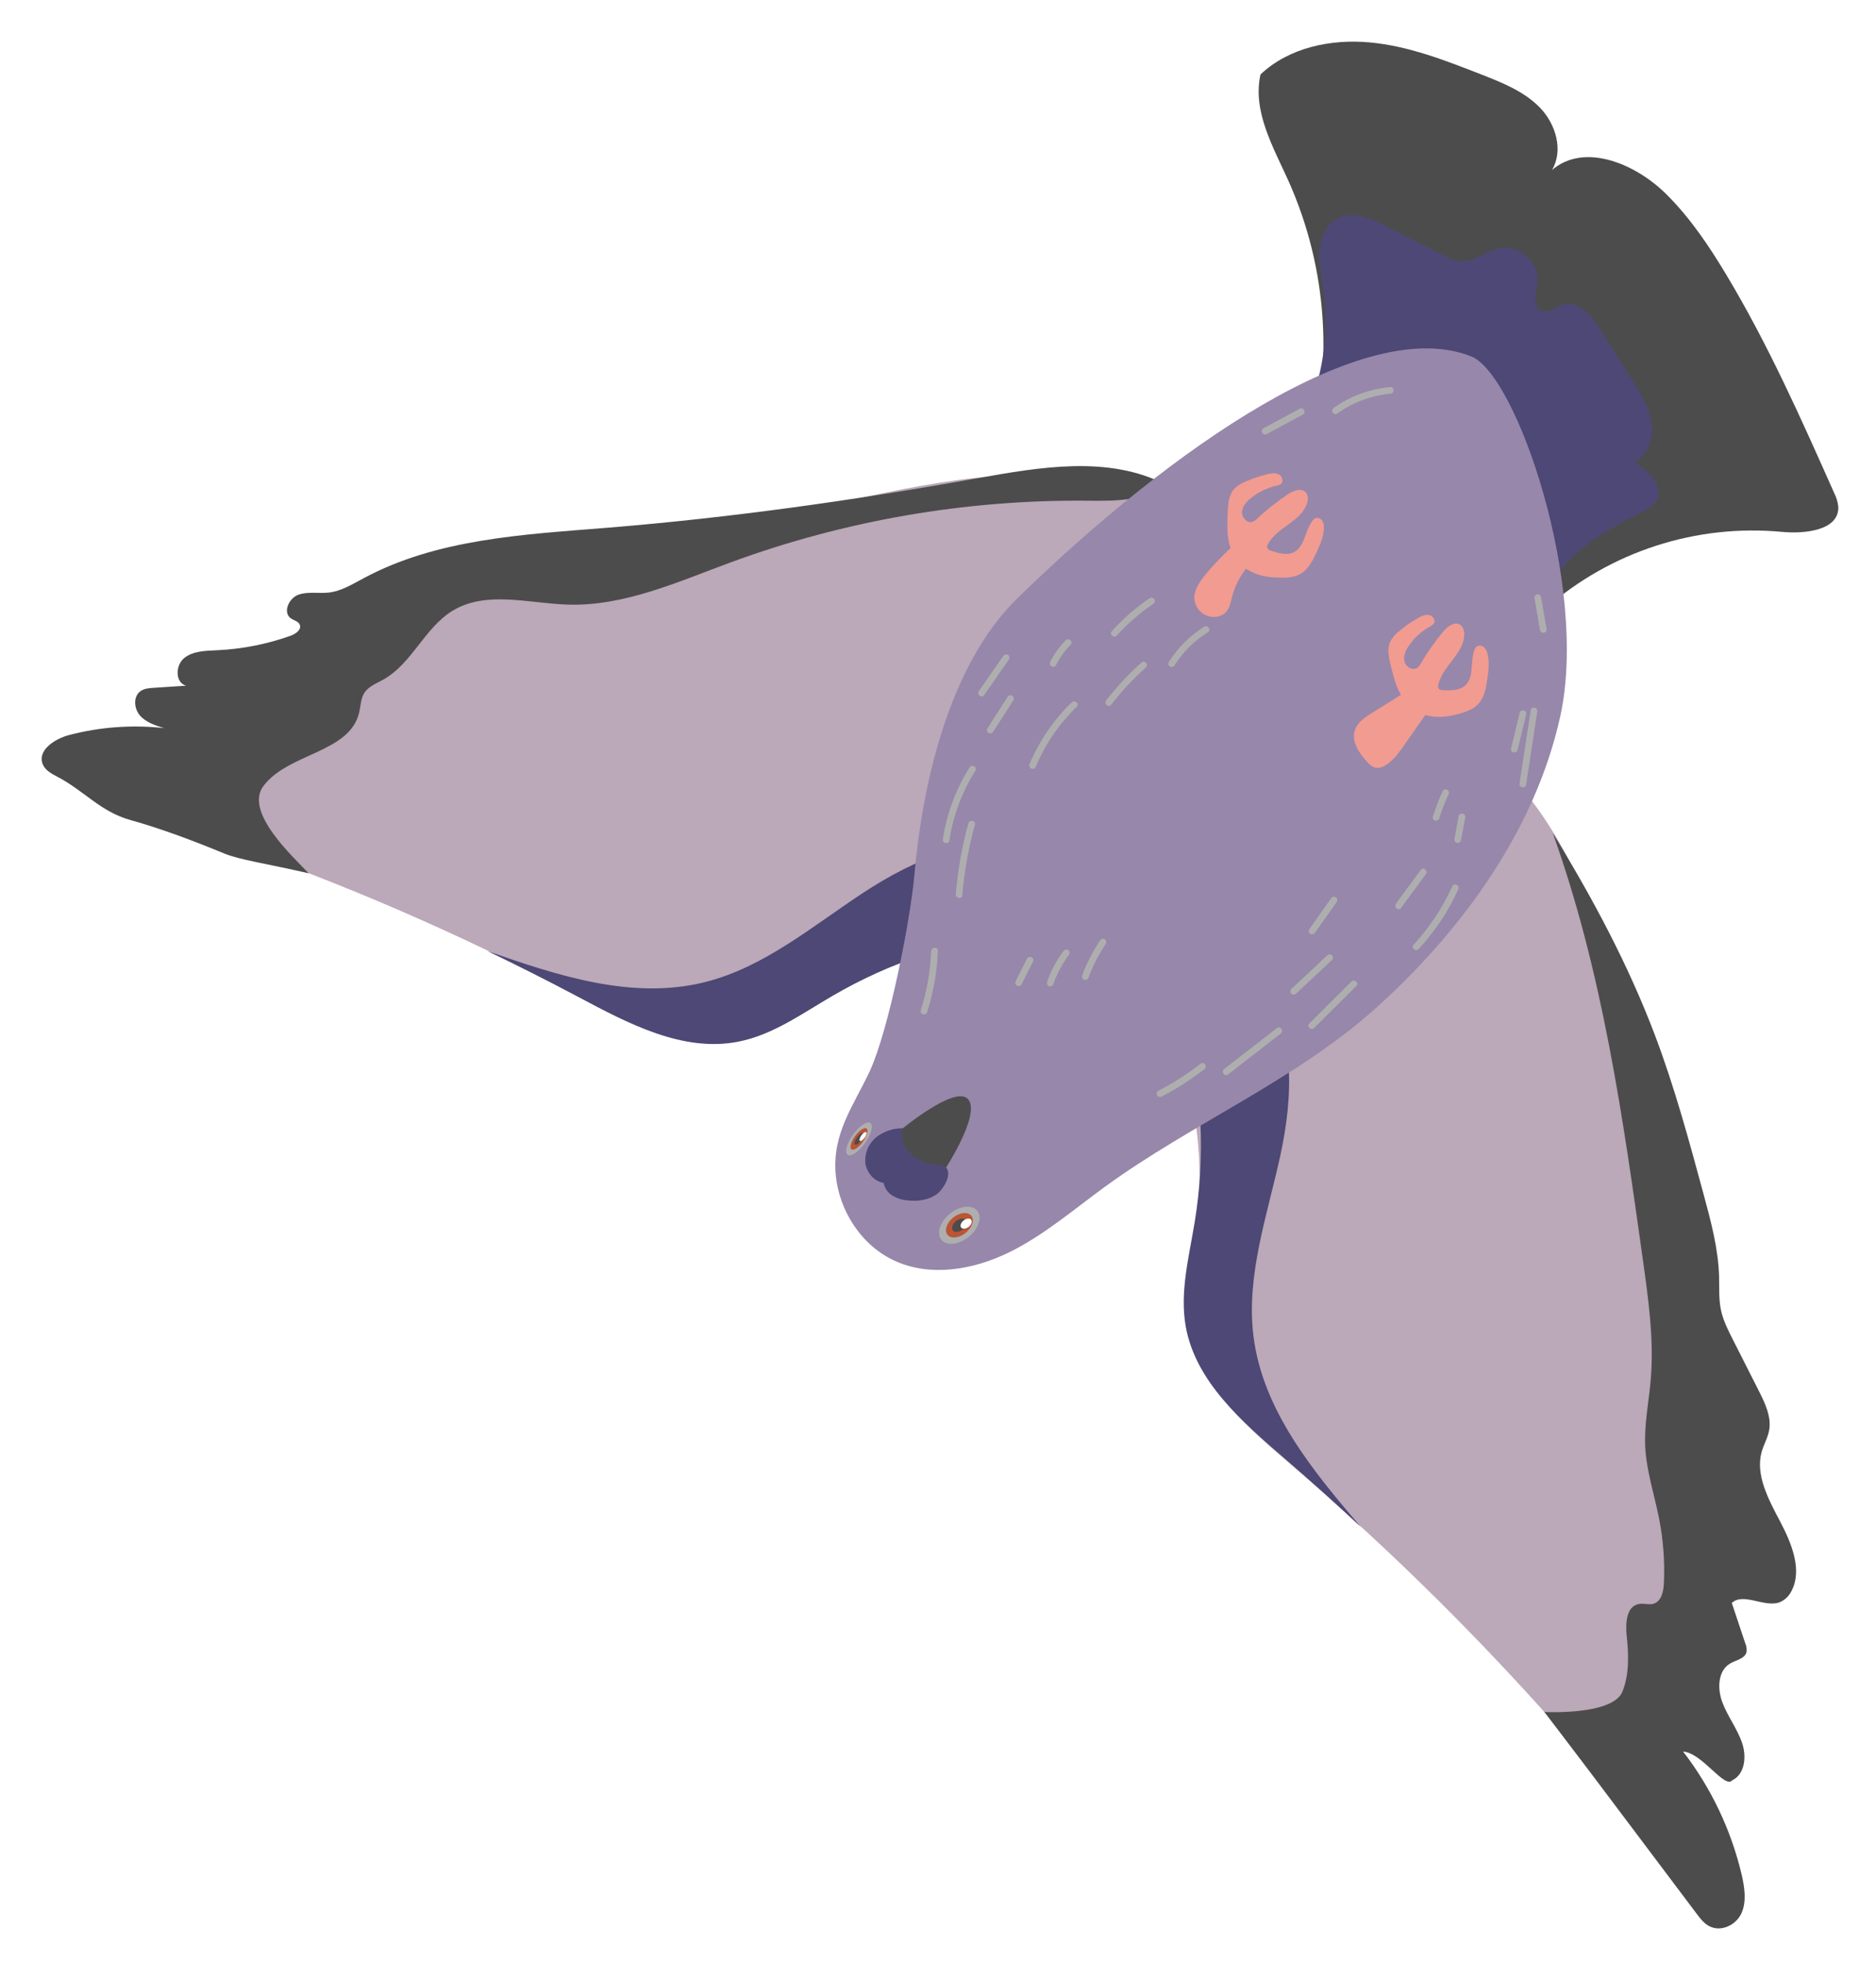 ﻿<svg width="214" height="224" viewBox="0 0 214 224" fill="none" xmlns="http://www.w3.org/2000/svg">
<g filter="url(#filter0_d_431_46)">
<path d="M176.392 65.335C180.043 62.148 184.304 59.736 188.917 58.245C193.53 56.753 198.397 56.215 203.221 56.661C205.91 56.923 209.812 56.49 209.698 53.798C209.641 53.247 209.48 52.713 209.224 52.222C205.464 43.764 201.692 35.283 196.931 27.35C194.967 24.076 192.818 20.876 190.109 18.178C186.642 14.711 180.77 12.195 177.04 15.393C178.361 13.174 177.486 10.184 175.704 8.32C173.922 6.456 171.438 5.459 169.035 4.516C164.887 2.896 160.676 1.241 156.238 0.835C151.8 0.43 147.027 1.428 143.79 4.491C142.85 8.661 145.224 12.748 146.981 16.64C151.496 26.731 152.2 38.116 148.965 48.699L176.392 65.335Z" fill="#4C4C4C"/>
<path d="M176.765 63.043C178.792 58.867 183.226 56.508 187.357 54.375C187.949 54.068 188.561 53.738 188.915 53.168C189.9 51.553 188.072 49.717 186.471 48.709C188.027 47.92 188.657 45.937 188.407 44.222C188.158 42.507 187.21 40.973 186.288 39.508L182.585 33.613C181.588 32.029 180.025 30.212 178.239 30.761C177.424 31.009 176.632 31.743 175.849 31.415C174.77 30.967 175.253 29.388 175.378 28.227C175.615 26.028 173.385 23.943 171.205 24.296C169.589 24.564 168.202 25.911 166.572 25.792C165.865 25.74 165.213 25.413 164.583 25.092L157.99 21.738C156.36 20.911 154.444 20.069 152.773 20.817C151.401 21.431 150.657 22.978 150.515 24.468C150.373 25.958 150.719 27.448 150.934 28.931C151.499 32.847 151.173 36.842 149.979 40.618C154.624 40.098 158.853 43.139 162.34 46.235C166.665 50.082 170.672 54.27 174.322 58.76L176.765 63.043Z" fill="#4D4875"/>
<path d="M118.705 104.476C114.56 102.563 109.669 103.424 105.331 104.868C101.739 106.062 98.281 107.624 95.013 109.531C91.549 111.548 88.194 113.993 84.26 114.763C77.908 116.012 71.674 112.676 65.966 109.645C52.637 102.571 38.763 96.567 24.476 91.69C22.597 91.049 20.356 89.97 20.329 87.988C20.31 86.588 21.462 85.482 22.525 84.566L38.401 70.884C42.747 67.138 47.183 63.337 52.449 61.059C60.074 57.763 68.67 57.963 76.917 56.977C87.816 55.673 98.369 52.233 109.246 50.758C120.123 49.283 131.933 50.056 140.885 56.371L139.95 57.902L118.705 104.476Z" fill="#BBA8B8"/>
<path d="M65.936 109.696C71.642 112.727 77.878 116.063 84.228 114.812C88.16 114.038 91.515 111.593 94.98 109.58C98.25 107.673 101.708 106.111 105.3 104.917C109.637 103.474 114.529 102.611 118.672 104.526L119.805 102.043L118.17 92.881C111.492 90.848 104.346 93.974 98.505 97.807C92.665 101.64 87.137 106.363 80.351 108.036C72.125 110.078 63.645 107.298 55.583 104.471C59.074 106.142 62.525 107.883 65.936 109.696Z" fill="#4D4875"/>
<path d="M131.878 114.2C135.185 117.34 136.289 122.007 136.659 126.357C136.967 129.928 136.895 133.522 136.444 137.079C135.964 140.813 135.053 144.595 135.881 148.367C137.2 154.467 142.579 159.046 147.483 163.245C158.923 173.041 169.621 183.666 179.491 195.035C180.788 196.529 182.612 198.207 184.399 197.627C185.66 197.211 186.206 195.832 186.62 194.593L192.777 176.088C194.463 171.022 196.165 165.86 196.182 160.416C196.208 152.54 192.727 144.868 190.445 137.144C187.429 126.936 186.468 116.38 183.608 106.14C180.748 95.901 175.53 85.51 166.437 79.404C166.101 79.841 165.763 80.279 165.425 80.712L131.878 114.2Z" fill="#BBA8B8"/>
<path d="M146.623 162.423C141.736 158.214 136.367 153.61 135.251 147.253C134.571 143.314 135.642 139.316 136.286 135.368C136.894 131.641 137.112 127.862 136.937 124.092C136.726 119.538 135.773 114.68 132.484 111.515L134.4 109.57L143.573 107.791C147.879 113.271 147.526 121.044 146.038 127.855C144.551 134.666 142.123 141.507 142.987 148.417C144.036 156.806 149.686 163.698 155.235 170.17C152.417 167.532 149.546 164.949 146.623 162.423Z" fill="#4D4875"/>
<path d="M14.897 89.541C11.414 88.576 9.606 86.168 6.395 84.518C5.774 84.198 5.129 83.802 4.87 83.157C4.243 81.59 6.232 80.273 7.863 79.845C11.4 78.915 15.078 78.644 18.71 79.048C17.711 78.742 16.656 78.402 15.967 77.613C15.277 76.823 15.175 75.439 16.029 74.832C16.455 74.529 17.007 74.486 17.526 74.452C18.768 74.369 20.004 74.288 21.235 74.21C19.974 73.887 19.991 71.895 20.998 71.07C22.005 70.246 23.422 70.231 24.73 70.169C27.601 70.038 30.437 69.481 33.144 68.516C33.731 68.308 34.437 67.807 34.189 67.239C34.018 66.85 33.507 66.767 33.165 66.52C32.229 65.842 32.951 64.22 34.044 63.833C35.136 63.446 36.341 63.718 37.494 63.59C38.931 63.429 40.205 62.631 41.481 61.953C49.831 57.46 59.665 56.972 69.114 56.209C83.318 55.058 97.454 53.063 111.488 50.549C118.676 49.264 126.476 47.923 132.953 51.265C130.506 53.206 127.089 53.14 123.968 53.111C110.097 52.985 96.313 55.376 83.289 60.167C77.274 62.382 71.209 65.156 64.803 64.961C60.347 64.83 55.506 63.339 51.679 65.63C48.451 67.564 47.004 71.69 43.715 73.522C42.947 73.95 42.059 74.275 41.577 75.008C41.135 75.685 41.15 76.547 40.955 77.331C39.825 81.886 32.897 81.892 30.059 85.636C27.805 88.608 33.441 93.729 35.207 95.608C30.456 94.512 27.321 94.073 25.591 93.355C22.244 91.972 18.389 90.507 14.897 89.541Z" fill="#4C4C4C"/>
<path d="M193.55 214.294C193.936 214.806 194.339 215.336 194.898 215.656C196.268 216.444 198.029 215.583 198.642 214.245C199.255 212.906 199.016 211.302 198.671 209.808C197.467 204.711 195.19 199.929 191.993 195.779C194.198 195.949 196.725 200.086 197.613 199.059C199.07 198.341 199.262 196.311 198.698 194.719C198.135 193.127 197.046 191.721 196.46 190.135C195.875 188.548 195.978 186.525 197.387 185.725C198.07 185.338 199.064 185.183 199.233 184.416C199.272 184.08 199.221 183.741 199.085 183.432L197.551 178.836C198.847 177.612 201.242 179.361 202.964 178.773C203.578 178.53 204.078 178.063 204.361 177.468C205.614 175.095 204.396 172.067 203.065 169.545C201.733 167.023 200.226 164.22 200.953 161.616C201.195 160.749 201.677 159.965 201.823 159.07C202.069 157.557 201.324 156.003 200.598 154.573L197.659 148.769C197.128 147.722 196.593 146.661 196.339 145.54C196.043 144.233 196.137 142.907 196.1 141.585C196.011 138.433 195.166 135.299 194.328 132.198C192.684 126.128 191.038 120.044 188.799 114.117C185.768 106.096 181.676 98.421 177.129 91.024C182.794 106.837 185.121 123.357 187.416 139.749C188.049 144.276 188.685 148.848 188.308 153.329C188.091 155.927 187.537 158.487 187.68 161.114C187.83 163.827 188.72 166.496 189.252 169.189C189.735 171.621 189.921 174.102 189.807 176.579C189.763 177.545 189.514 178.7 188.57 178.937C188.067 179.063 187.507 178.869 186.991 178.947C185.514 179.17 185.406 181.147 185.564 182.629C185.796 184.778 185.857 186.999 185.076 188.945C183.972 191.691 176.168 191.27 176.168 191.27C176.168 191.27 179.658 195.829 181.414 198.163L193.55 214.294Z" fill="#4C4C4C"/>
<path d="M95.331 129.965C95.711 134.147 98.318 138.147 102.169 139.855C106.224 141.663 111.043 140.822 115.04 138.877C119.037 136.932 122.437 133.987 126.032 131.371C136.077 124.066 147.854 119.191 157.068 110.88C166.855 102.038 175.144 90.581 177.98 77.724C181.269 62.779 173.002 38.754 167.868 36.673C155.695 31.729 133.606 47.159 116.107 64.188C108.064 72.025 105.182 85.875 104.295 95.89C103.844 100.958 101.394 113.494 99.201 118.209C97.343 122.165 94.909 125.3 95.331 129.965Z" fill="#9787AB"/>
<path d="M107.69 129.538C107.69 129.538 111.928 123.126 110.439 121.382C108.949 119.638 102.466 125.117 102.466 125.117L103.382 129.307L107.69 129.538Z" fill="#4C4C4C"/>
<path d="M106.92 132.163C105.98 132.873 104.742 133.045 103.578 132.923C102.961 132.88 102.361 132.697 101.826 132.388C101.56 132.232 101.331 132.02 101.154 131.767C100.977 131.515 100.857 131.227 100.802 130.924C99.71 130.75 98.848 129.748 98.713 128.653C98.664 128.102 98.75 127.547 98.965 127.037C99.18 126.526 99.516 126.076 99.945 125.725C100.82 125.031 101.911 124.664 103.028 124.69C102.575 125.882 103.296 127.259 104.352 127.973C104.918 128.334 105.543 128.595 106.198 128.745C106.646 128.859 107.66 128.835 107.946 129.193C108.621 130.035 107.569 131.669 106.92 132.163Z" fill="#4D4875"/>
<path d="M107.391 137.411C106.793 136.672 107.231 135.35 108.361 134.437C109.491 133.523 110.882 133.373 111.476 134.101C112.07 134.83 111.633 136.16 110.506 137.075C109.378 137.99 107.982 138.139 107.391 137.411Z" fill="#AEAEAF"/>
<path d="M108.085 136.846C107.695 136.367 107.98 135.489 108.725 134.885C109.469 134.282 110.384 134.186 110.79 134.66C111.196 135.134 110.895 136.02 110.15 136.621C109.405 137.223 108.477 137.328 108.085 136.846Z" fill="#BA5535"/>
<path d="M108.811 136.442C108.51 136.263 108.551 135.821 108.891 135.435C109.231 135.048 109.754 134.892 110.054 135.071C110.353 135.25 110.316 135.691 109.976 136.077C109.636 136.463 109.112 136.618 108.811 136.442Z" fill="#4C4C4C"/>
<path d="M109.644 136.021C109.483 135.822 109.602 135.456 109.913 135.213C110.225 134.97 110.608 134.92 110.77 135.121C110.932 135.323 110.812 135.686 110.501 135.929C110.189 136.173 109.801 136.203 109.644 136.021Z" fill="white"/>
<path d="M96.562 127.538C96.382 127.029 96.858 125.891 97.644 124.988C98.43 124.085 99.22 123.765 99.409 124.27C99.598 124.776 99.113 125.919 98.329 126.822C97.546 127.724 96.753 128.045 96.562 127.538Z" fill="#AEAEAF"/>
<path d="M97.049 126.983C96.931 126.647 97.243 125.895 97.764 125.304C98.284 124.714 98.803 124.497 98.928 124.83C99.053 125.164 98.734 125.918 98.214 126.509C97.694 127.099 97.175 127.316 97.049 126.983Z" fill="#BA5535"/>
<path d="M97.523 126.549C97.392 126.448 97.496 126.083 97.752 125.722C98.007 125.36 98.322 125.159 98.453 125.26C98.584 125.361 98.48 125.725 98.224 126.087C97.968 126.448 97.654 126.65 97.523 126.549Z" fill="#4C4C4C"/>
<path d="M98.054 126.083C98.004 125.944 98.132 125.632 98.352 125.384C98.571 125.135 98.785 125.047 98.837 125.186C98.888 125.324 98.758 125.636 98.539 125.885C98.32 126.134 98.107 126.221 98.054 126.083Z" fill="white"/>
<path d="M165.774 77.576C166.834 77.334 167.97 77.048 168.687 76.232C169.319 75.509 169.509 74.515 169.647 73.558C169.785 72.602 169.932 71.557 169.691 70.606C169.637 70.301 169.486 70.022 169.26 69.808C169.147 69.706 169.001 69.645 168.848 69.636C168.695 69.627 168.544 69.671 168.419 69.76C168.319 69.855 168.245 69.972 168.201 70.103C167.672 71.428 168.205 73.19 167.158 74.164C166.506 74.765 165.52 74.766 164.635 74.73C164.448 74.722 164.239 74.703 164.127 74.555C164.086 74.483 164.061 74.403 164.053 74.321C164.045 74.239 164.055 74.156 164.082 74.077C164.55 71.966 166.986 70.561 167.034 68.401C167.043 67.961 166.912 67.47 166.536 67.242C165.89 66.853 165.11 67.462 164.626 68.042C163.684 69.174 162.836 70.382 162.092 71.653C161.996 71.847 161.86 72.019 161.694 72.159C161.168 72.545 160.358 72.074 160.208 71.441C160.057 70.807 160.363 70.155 160.735 69.619C161.358 68.722 162.179 67.98 163.134 67.449C163.301 67.374 163.447 67.262 163.561 67.12C163.801 66.747 163.438 66.213 163.008 66.142C162.577 66.071 162.137 66.269 161.754 66.491C161.004 66.921 160.294 67.416 159.632 67.971C159.206 68.29 158.854 68.698 158.601 69.165C158.203 70.019 158.423 71.017 158.649 71.931C158.954 73.151 159.266 74.395 159.924 75.466C161.241 77.625 163.513 78.092 165.774 77.576Z" fill="#F29B91"/>
<path d="M145.282 61.856C146.369 61.923 147.534 61.971 148.454 61.392C149.264 60.867 149.727 59.967 150.138 59.099C150.548 58.232 150.979 57.269 151.019 56.278C151.052 55.971 150.986 55.661 150.832 55.394C150.753 55.264 150.631 55.164 150.487 55.112C150.343 55.061 150.185 55.059 150.04 55.109C149.918 55.172 149.812 55.264 149.733 55.377C148.85 56.5 148.861 58.347 147.582 58.989C146.789 59.382 145.842 59.102 145.004 58.816C144.911 58.799 144.824 58.761 144.748 58.706C144.671 58.651 144.608 58.58 144.562 58.498C144.544 58.417 144.542 58.333 144.558 58.252C144.574 58.17 144.607 58.093 144.655 58.025C145.706 56.133 148.439 55.474 149.097 53.414C149.232 52.993 149.246 52.487 148.949 52.162C148.442 51.605 147.521 51.971 146.886 52.393C145.659 53.212 144.502 54.131 143.426 55.139C143.279 55.298 143.101 55.426 142.903 55.514C142.287 55.732 141.646 55.054 141.68 54.403C141.714 53.752 142.196 53.213 142.704 52.805C143.556 52.12 144.553 51.64 145.619 51.4C145.8 51.376 145.973 51.309 146.122 51.205C146.459 50.917 146.264 50.311 145.867 50.107C145.471 49.903 144.999 49.982 144.568 50.092C143.728 50.294 142.907 50.569 142.115 50.913C141.617 51.098 141.164 51.39 140.79 51.767C140.16 52.465 140.091 53.495 140.049 54.434C139.994 55.691 139.94 56.974 140.266 58.189C140.927 60.621 142.969 61.713 145.282 61.856Z" fill="#F29B91"/>
<path d="M163.595 76.102L160.205 80.959C159.596 81.831 158.963 82.727 158.056 83.283C157.739 83.505 157.355 83.609 156.969 83.578C156.513 83.502 156.164 83.15 155.86 82.809C154.988 81.825 154.142 80.535 154.555 79.284C154.852 78.378 155.719 77.805 156.527 77.301C158.181 76.27 159.834 75.24 161.484 74.21C161.702 74.074 161.921 73.937 162.14 73.802C162.266 73.722 162.53 73.788 162.429 73.897L163.595 76.102Z" fill="#F29B91"/>
<path d="M140.826 58.11C139.674 59.128 138.6 60.231 137.614 61.409C136.946 62.216 136.274 63.138 136.238 64.139C136.239 64.45 136.304 64.758 136.431 65.042C136.558 65.326 136.742 65.581 136.973 65.79C137.204 65.998 137.476 66.157 137.772 66.255C138.068 66.353 138.381 66.388 138.692 66.359C139.051 66.33 139.394 66.198 139.68 65.978C140.253 65.511 140.382 64.73 140.558 64.035C140.885 62.787 141.488 61.628 142.323 60.642C142.712 60.184 143.159 59.745 143.386 59.199C143.612 58.654 143.539 57.957 143.035 57.698L140.826 58.11Z" fill="#F29B91"/>
<path d="M132.545 121.057C134.256 120.17 135.881 119.127 137.399 117.941C137.786 117.64 137.35 117.008 136.964 117.316C135.445 118.502 133.82 119.545 132.109 120.432C132.026 120.49 131.97 120.579 131.952 120.679C131.934 120.778 131.956 120.881 132.014 120.964C132.073 121.045 132.162 121.099 132.26 121.116C132.359 121.134 132.461 121.112 132.545 121.057Z" fill="#AEAEAF"/>
<path d="M140.08 118.558L146.099 113.889C146.484 113.591 146.05 112.956 145.661 113.265L139.644 117.933C139.256 118.231 139.693 118.866 140.08 118.558Z" fill="#AEAEAF"/>
<path d="M149.93 113.234C151.53 111.641 153.129 110.049 154.727 108.459C155.08 108.11 154.49 107.623 154.145 107.966C152.545 109.559 150.947 111.154 149.352 112.752C148.998 113.1 149.586 113.588 149.934 113.244L149.93 113.234Z" fill="#AEAEAF"/>
<path d="M147.865 109.313L151.969 105.47C152.033 105.392 152.064 105.293 152.056 105.193C152.048 105.093 152.001 105 151.925 104.934C151.847 104.871 151.747 104.84 151.646 104.849C151.546 104.857 151.453 104.904 151.386 104.98C150.017 106.257 148.649 107.538 147.282 108.823C147.217 108.9 147.185 109 147.193 109.1C147.201 109.201 147.249 109.293 147.326 109.359C147.404 109.422 147.504 109.452 147.604 109.444C147.705 109.435 147.798 109.388 147.865 109.313Z" fill="#AEAEAF"/>
<path d="M149.97 102.435L152.461 98.909C152.524 98.831 152.555 98.731 152.547 98.631C152.538 98.531 152.492 98.438 152.416 98.371C152.339 98.307 152.239 98.276 152.139 98.284C152.038 98.293 151.945 98.34 151.879 98.416L149.386 101.943C149.323 102.022 149.293 102.121 149.301 102.221C149.309 102.322 149.356 102.414 149.431 102.481C149.509 102.545 149.609 102.577 149.71 102.568C149.811 102.559 149.904 102.512 149.97 102.435Z" fill="#AEAEAF"/>
<path d="M161.834 104.239C163.698 102.226 165.224 99.925 166.352 97.427C166.554 96.98 165.865 96.649 165.662 97.098C164.561 99.537 163.072 101.783 161.253 103.749C160.916 104.105 161.505 104.61 161.834 104.239Z" fill="#AEAEAF"/>
<path d="M159.823 99.562C160.765 98.278 161.706 96.995 162.645 95.712C162.933 95.32 162.354 94.824 162.062 95.223L159.242 99.072C158.953 99.467 159.533 99.962 159.824 99.564L159.823 99.562Z" fill="#AEAEAF"/>
<path d="M166.657 91.84L167.144 89.249C167.161 89.15 167.14 89.047 167.083 88.964C167.026 88.881 166.939 88.823 166.841 88.803C166.741 88.786 166.639 88.808 166.556 88.865C166.472 88.921 166.414 89.008 166.393 89.106L165.909 91.698C165.891 91.797 165.913 91.899 165.969 91.982C166.026 92.065 166.113 92.123 166.212 92.142C166.311 92.16 166.413 92.138 166.496 92.081C166.579 92.025 166.637 91.938 166.657 91.84Z" fill="#AEAEAF"/>
<path d="M164.187 89.31C164.325 88.874 164.486 88.413 164.66 87.954C164.834 87.496 165.048 87.031 165.247 86.582C165.289 86.491 165.294 86.387 165.26 86.292C165.227 86.198 165.158 86.12 165.067 86.076C164.975 86.034 164.871 86.029 164.776 86.063C164.68 86.097 164.602 86.166 164.557 86.256C164.123 87.201 163.75 88.172 163.442 89.165C163.424 89.264 163.445 89.367 163.502 89.45C163.559 89.533 163.646 89.591 163.745 89.611C163.845 89.627 163.946 89.604 164.03 89.547C164.113 89.49 164.171 89.404 164.192 89.305L164.187 89.31Z" fill="#AEAEAF"/>
<path d="M109.769 98.126C110.001 95.399 110.486 92.698 111.217 90.058C111.347 89.585 110.598 89.446 110.466 89.916C109.739 92.555 109.259 95.255 109.032 97.981C108.991 98.471 109.733 98.615 109.78 98.123L109.769 98.126Z" fill="#AEAEAF"/>
<path d="M108.299 91.873C108.728 89.034 109.744 86.314 111.281 83.885C111.325 83.794 111.33 83.689 111.297 83.594C111.263 83.499 111.193 83.421 111.102 83.378C111.01 83.337 110.906 83.332 110.812 83.366C110.717 83.399 110.639 83.468 110.594 83.558C109.023 86.045 107.986 88.828 107.549 91.733C107.481 92.215 108.226 92.36 108.299 91.873Z" fill="#AEAEAF"/>
<path d="M118.131 83.503C119.211 80.911 120.81 78.567 122.83 76.612C123.185 76.27 122.597 75.78 122.246 76.121C120.182 78.12 118.546 80.516 117.439 83.163C117.249 83.616 117.935 83.938 118.128 83.492L118.131 83.503Z" fill="#AEAEAF"/>
<path d="M126.759 76.383C127.935 74.859 129.249 73.445 130.684 72.161C130.765 72.102 130.819 72.013 130.836 71.915C130.854 71.816 130.833 71.715 130.778 71.632C130.749 71.591 130.713 71.556 130.671 71.529C130.628 71.502 130.581 71.483 130.532 71.474C130.483 71.466 130.432 71.467 130.383 71.477C130.334 71.488 130.288 71.508 130.246 71.537C128.76 72.861 127.399 74.319 126.18 75.892C125.881 76.278 126.464 76.773 126.764 76.382L126.759 76.383Z" fill="#AEAEAF"/>
<path d="M134.005 71.855C134.97 70.34 136.265 69.061 137.792 68.112C138.21 67.853 137.772 67.228 137.357 67.487C135.719 68.515 134.335 69.899 133.308 71.534C133.264 71.626 133.259 71.731 133.293 71.826C133.326 71.921 133.397 71.999 133.488 72.043C133.579 72.084 133.683 72.088 133.778 72.054C133.873 72.021 133.951 71.952 133.996 71.863L134.005 71.855Z" fill="#AEAEAF"/>
<path d="M127.4 68.492C128.638 67.116 130.041 65.897 131.577 64.862C131.985 64.587 131.549 63.962 131.142 64.237C129.551 65.31 128.098 66.574 126.816 68C126.488 68.365 127.072 68.859 127.4 68.492Z" fill="#AEAEAF"/>
<path d="M120.481 71.837C120.589 71.62 120.704 71.408 120.828 71.201C120.951 70.996 121.046 70.848 121.195 70.643C121.479 70.251 121.794 69.884 122.138 69.544C122.204 69.467 122.235 69.367 122.227 69.266C122.219 69.165 122.171 69.072 122.093 69.007C122.015 68.944 121.915 68.914 121.815 68.922C121.715 68.931 121.621 68.977 121.554 69.052C120.838 69.768 120.246 70.598 119.802 71.507C119.759 71.598 119.754 71.703 119.787 71.797C119.821 71.892 119.891 71.97 119.981 72.014C120.073 72.056 120.177 72.06 120.272 72.027C120.367 71.993 120.445 71.924 120.49 71.834L120.481 71.837Z" fill="#AEAEAF"/>
<path d="M113.311 79.441L115.611 75.84C115.654 75.748 115.659 75.643 115.625 75.548C115.592 75.453 115.522 75.375 115.431 75.331C115.339 75.29 115.235 75.286 115.14 75.319C115.045 75.353 114.966 75.422 114.921 75.511L112.621 79.112C112.578 79.204 112.573 79.309 112.607 79.404C112.64 79.499 112.71 79.577 112.801 79.621C112.893 79.662 112.997 79.665 113.092 79.632C113.187 79.598 113.265 79.53 113.311 79.441Z" fill="#AEAEAF"/>
<path d="M112.258 75.294L115.063 71.263C115.126 71.184 115.156 71.085 115.148 70.986C115.139 70.886 115.093 70.794 115.019 70.727C114.941 70.662 114.841 70.631 114.74 70.639C114.639 70.648 114.546 70.696 114.48 70.773L111.676 74.802C111.613 74.88 111.582 74.98 111.59 75.08C111.599 75.18 111.646 75.273 111.721 75.34C111.799 75.404 111.898 75.435 111.999 75.427C112.099 75.418 112.192 75.371 112.258 75.294Z" fill="#AEAEAF"/>
<path d="M124.153 107.553C124.649 106.197 125.305 104.905 126.108 103.704C126.171 103.625 126.201 103.526 126.193 103.426C126.184 103.326 126.138 103.233 126.063 103.166C125.985 103.102 125.885 103.07 125.784 103.079C125.683 103.088 125.59 103.137 125.524 103.214C124.68 104.464 123.988 105.81 123.465 107.224C123.424 107.316 123.419 107.42 123.453 107.515C123.487 107.609 123.555 107.688 123.645 107.733C123.736 107.776 123.841 107.781 123.936 107.747C124.031 107.713 124.109 107.644 124.153 107.553Z" fill="#AEAEAF"/>
<path d="M120.146 108.29C120.555 107.082 121.157 105.947 121.928 104.929C121.991 104.851 122.021 104.751 122.013 104.651C122.004 104.551 121.958 104.458 121.883 104.392C121.805 104.327 121.705 104.296 121.604 104.305C121.503 104.313 121.41 104.361 121.344 104.437C120.53 105.503 119.892 106.691 119.456 107.957C119.415 108.048 119.41 108.152 119.444 108.246C119.477 108.341 119.546 108.418 119.635 108.464C119.726 108.507 119.831 108.512 119.926 108.478C120.022 108.445 120.1 108.375 120.143 108.284L120.146 108.29Z" fill="#AEAEAF"/>
<path d="M116.539 108.255L117.842 105.673C117.884 105.581 117.89 105.477 117.856 105.382C117.822 105.288 117.753 105.21 117.662 105.166C117.571 105.124 117.466 105.119 117.372 105.153C117.277 105.187 117.198 105.256 117.154 105.346L115.851 107.926C115.808 108.018 115.803 108.123 115.837 108.218C115.87 108.313 115.94 108.391 116.031 108.435C116.123 108.477 116.227 108.481 116.322 108.447C116.416 108.414 116.494 108.345 116.539 108.255Z" fill="#AEAEAF"/>
<path d="M105.77 111.407C106.493 109.151 106.902 106.806 106.983 104.44C107.005 103.957 106.24 104.009 106.22 104.493C106.132 106.794 105.729 109.073 105.022 111.266C105.004 111.365 105.025 111.468 105.082 111.551C105.139 111.635 105.226 111.692 105.325 111.712C105.424 111.728 105.526 111.705 105.609 111.649C105.692 111.592 105.749 111.506 105.77 111.407Z" fill="#AEAEAF"/>
<path d="M174.088 85.51L175.363 77.144C175.431 76.662 174.686 76.517 174.612 77.001C174.189 79.79 173.763 82.579 173.336 85.367C173.269 85.85 174.014 85.995 174.088 85.51Z" fill="#AEAEAF"/>
<path d="M173.119 81.529L174.1 77.466C174.216 76.987 173.464 76.847 173.348 77.323L172.368 81.386C172.251 81.864 173.004 82.004 173.119 81.529Z" fill="#AEAEAF"/>
<path d="M176.429 67.769L175.794 64.138C175.784 64.038 175.737 63.946 175.661 63.881C175.585 63.815 175.486 63.781 175.386 63.786C175.336 63.79 175.287 63.803 175.242 63.825C175.198 63.848 175.158 63.879 175.125 63.917C175.092 63.955 175.067 63.999 175.051 64.046C175.035 64.094 175.029 64.144 175.033 64.194L175.667 67.825C175.677 67.925 175.725 68.017 175.801 68.082C175.877 68.148 175.975 68.182 176.076 68.177C176.177 68.169 176.27 68.122 176.336 68.046C176.403 67.969 176.436 67.87 176.429 67.769Z" fill="#AEAEAF"/>
<path d="M158.568 40.146C156.246 40.363 154.022 41.187 152.118 42.534C151.719 42.818 152.152 43.444 152.556 43.158C154.345 41.887 156.438 41.11 158.623 40.906C159.112 40.861 159.053 40.103 158.568 40.146Z" fill="#AEAEAF"/>
<path d="M148.214 42.645C146.843 43.384 145.472 44.125 144.098 44.868C144.015 44.926 143.959 45.014 143.942 45.113C143.924 45.213 143.947 45.315 144.004 45.397C144.064 45.478 144.152 45.533 144.251 45.551C144.35 45.569 144.452 45.547 144.536 45.492C145.906 44.752 147.278 44.011 148.652 43.27C148.734 43.211 148.791 43.122 148.808 43.023C148.826 42.923 148.804 42.821 148.747 42.737C148.687 42.656 148.598 42.602 148.499 42.584C148.399 42.567 148.297 42.589 148.214 42.645Z" fill="#AEAEAF"/>
</g>
<defs>
<filter id="filter0_d_431_46" x="0.751" y="0.749" width="212.949" height="223.208" filterUnits="userSpaceOnUse" color-interpolation-filters="sRGB">
<feFlood flood-opacity="0" result="BackgroundImageFix"/>
<feColorMatrix in="SourceAlpha" type="matrix" values="0 0 0 0 0 0 0 0 0 0 0 0 0 0 0 0 0 0 127 0" result="hardAlpha"/>
<feOffset dy="4"/>
<feGaussianBlur stdDeviation="2"/>
<feComposite in2="hardAlpha" operator="out"/>
<feColorMatrix type="matrix" values="0 0 0 0 0 0 0 0 0 0 0 0 0 0 0 0 0 0 0.25 0"/>
<feBlend mode="normal" in2="BackgroundImageFix" result="effect1_dropShadow_431_46"/>
<feBlend mode="normal" in="SourceGraphic" in2="effect1_dropShadow_431_46" result="shape"/>
</filter>
</defs>
</svg>
